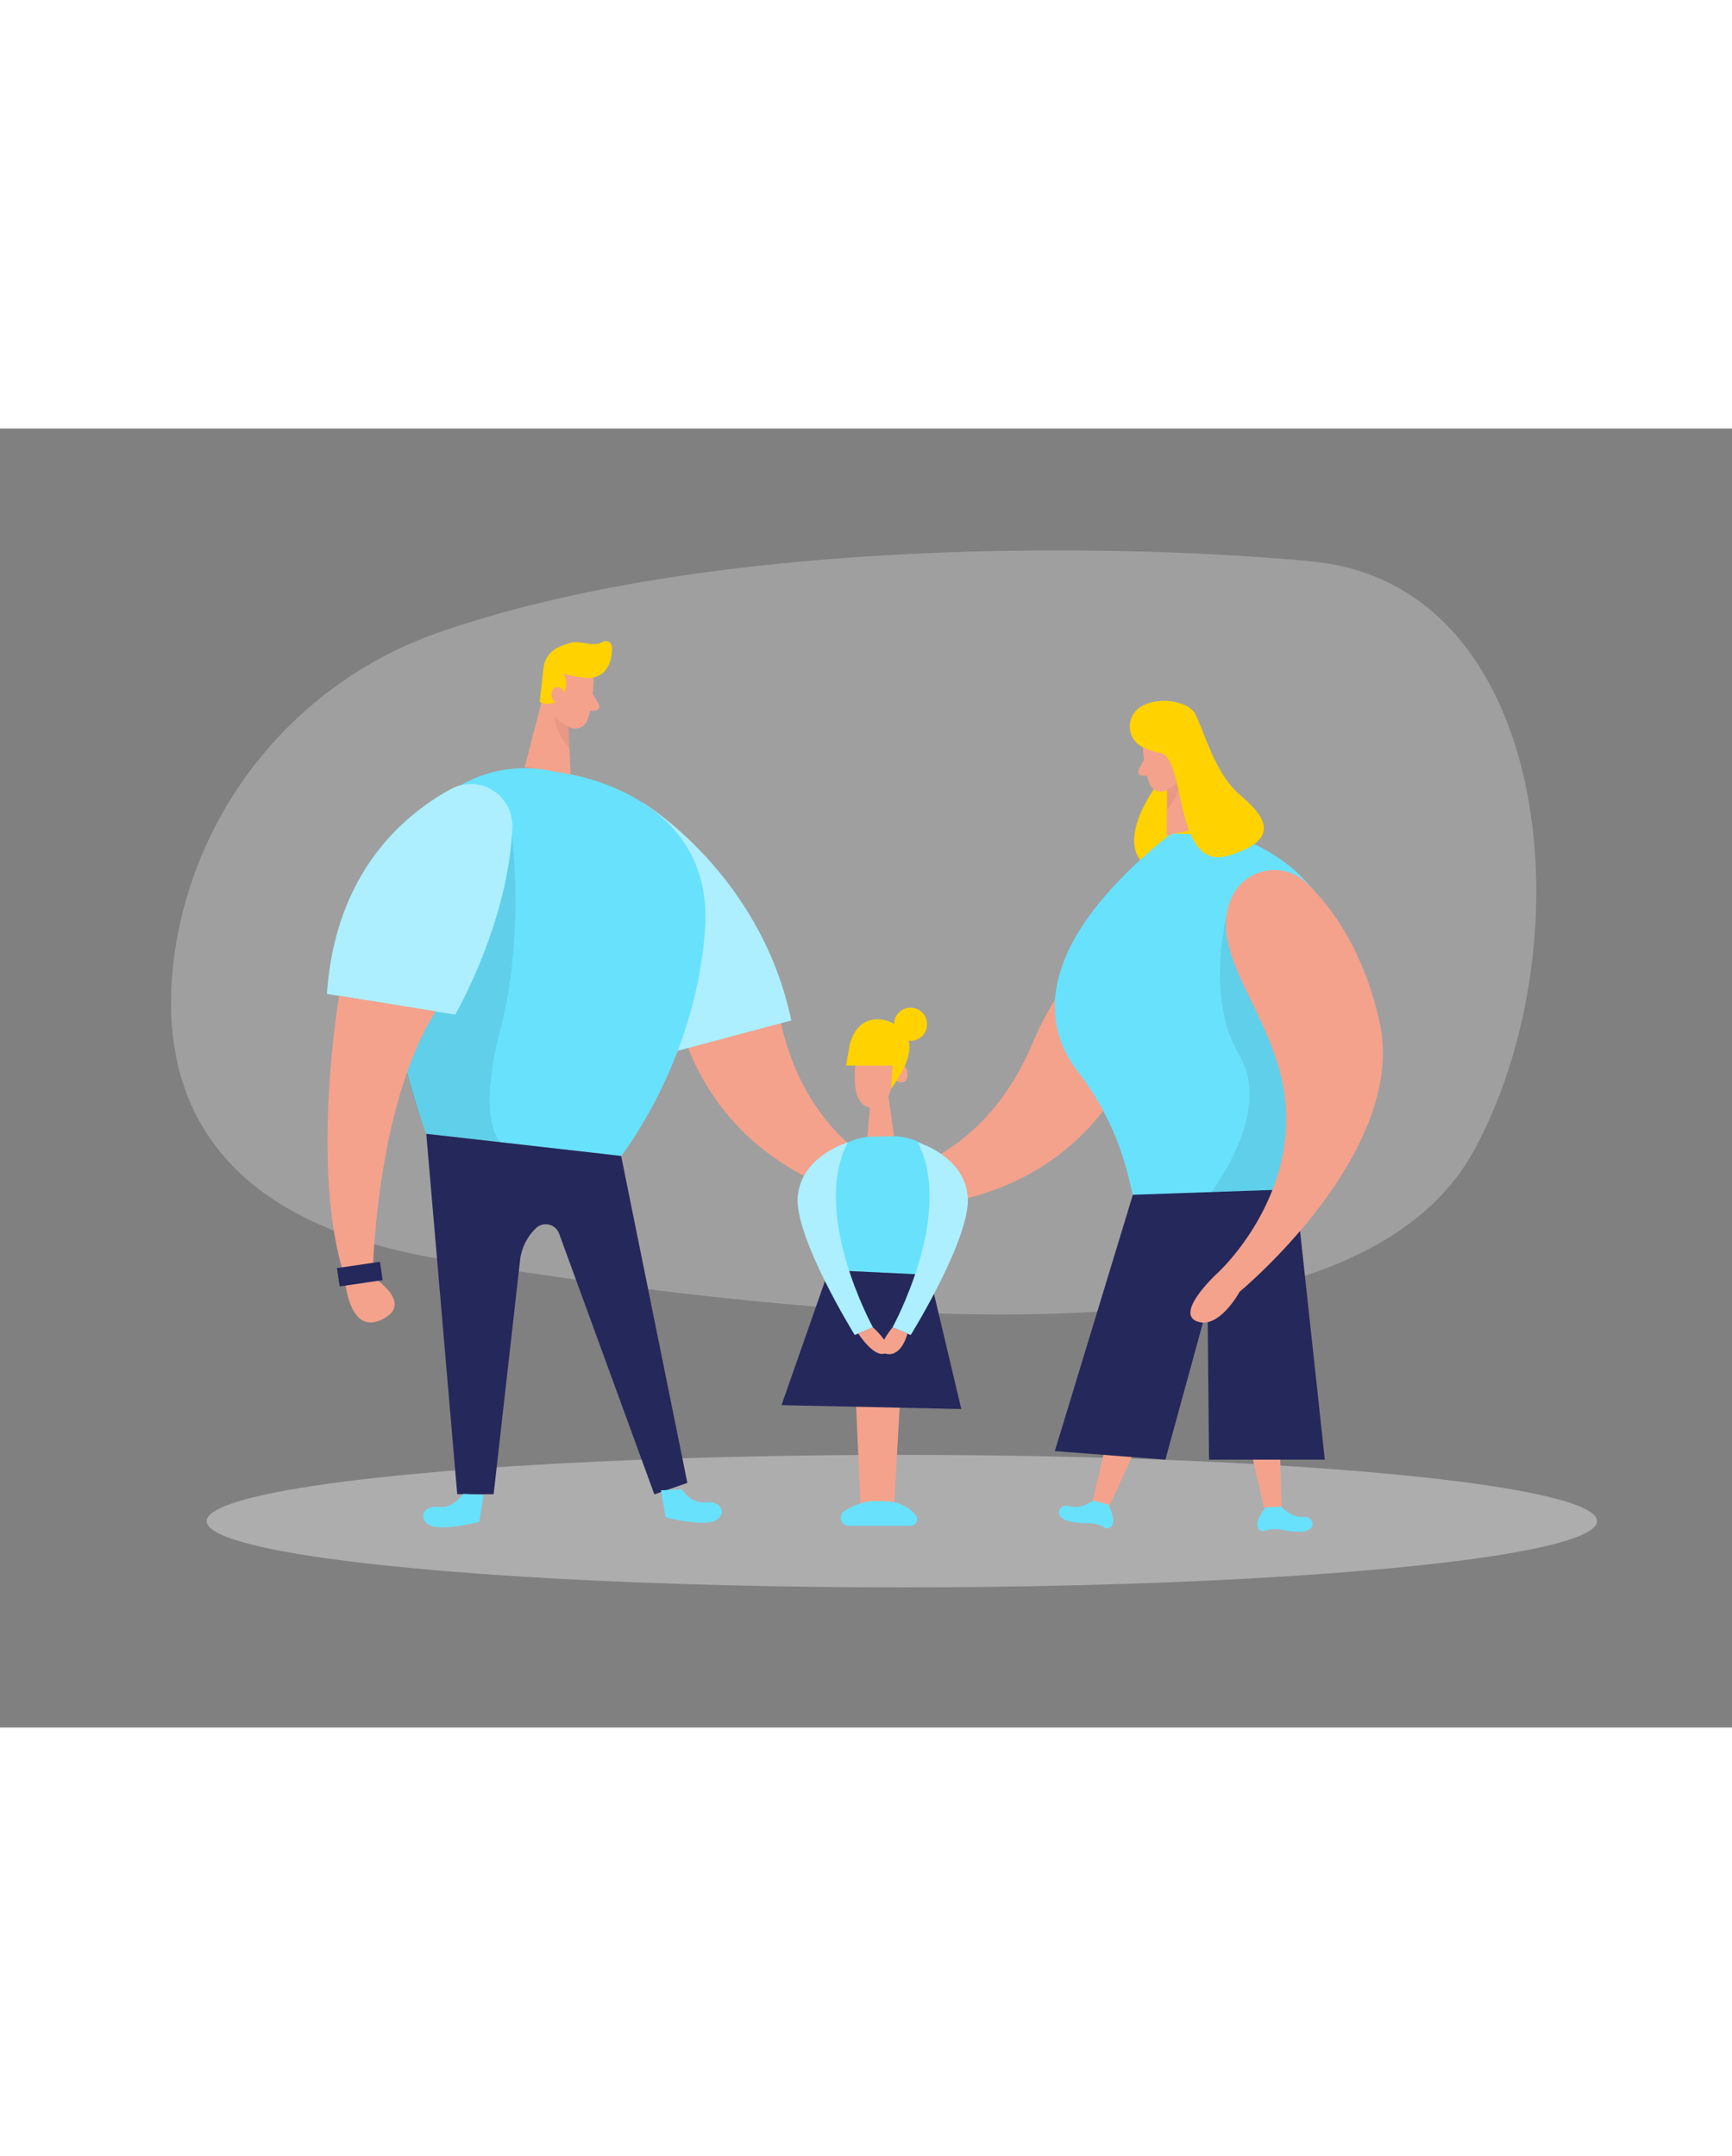 <svg id="Layer_1" data-name="Layer 1" xmlns="http://www.w3.org/2000/svg" viewBox="0 0 400 300" data-imageid="family-c" imageName="Family" class="illustrations_image" style="width: 241px;"><rect x="0" y="0" width="400" height="300" fill="#808080" stroke="none"/><path d="M101.61,47A92.38,92.38,0,0,0,40.3,121.38c-4,29.13,5.57,61.32,61.85,70.49,109.54,17.85,212.12,22.94,238.3-25.21S358.58,36,303,30.7C258.81,26.46,165,25,101.61,47Z" fill="#e6e6e6" opacity="0.3"/><path d="M266.69,83s-10.84,14.74.16,19.22,11.93-11.84,11.93-11.84l-5-11Z" fill="#ffd200"/><path d="M148.46,86.43s25.35,17.51,31.47,48.91,29.62,38,29.62,38l-1,6.39s-44.94-3.32-53.36-49.79Z" fill="#f4a28c"/><path d="M279.25,100.37s-28.38,12-40.75,41.51-36.71,31.25-36.71,31.25l-.3,6.45s44.68,5.87,62.35-37.92Z" fill="#f4a28c"/><ellipse cx="208.28" cy="252.34" rx="160.55" ry="15.3" fill="#e6e6e6" opacity="0.45"/><path d="M270.49,93.54l13.89.44s41.69,10.74,18.33,59c-3.7,7.64-3.4,16.63-3.6,25.11l-.06,2.2H262.42l-1.91-7.9a64.94,64.94,0,0,0-11.74-24.07C241.69,139,236.69,120.53,270.49,93.54Z" fill="#68e1fd" class="target-color"/><path d="M137.1,57.49s0,6-1.43,9.82a3,3,0,0,1-3.85,1.8,6.63,6.63,0,0,1-4.68-5.46l-1.27-5.36a5.35,5.35,0,0,1,2.9-5.48C132.35,50.72,137.32,53.86,137.1,57.49Z" fill="#f4a28c"/><polygon points="126.09 59.26 121.18 78.2 131.81 80.17 131.12 65.59 126.09 59.26" fill="#f4a28c"/><path d="M135.61,57.6a24.25,24.25,0,0,1-5.44-1,5,5,0,0,1-.53,5.44,4.06,4.06,0,0,1-5,1.14l.84-7.63A6.06,6.06,0,0,1,129,50.5a21.66,21.66,0,0,1,2.67-1c2.28-.67,5.36,1.1,7.47-.19a1.44,1.44,0,0,1,2.19,1.16c.12,2.36-.65,6-3.92,6.94A5.45,5.45,0,0,1,135.61,57.6Z" fill="#ffd200"/><path d="M130.3,62s.17-2.29-1.56-2.28-2,3.32.29,3.86Z" fill="#f4a28c"/><path d="M136.88,61.25l1.43,2.45a1,1,0,0,1-.74,1.44l-2.31.21Z" fill="#f4a28c"/><path d="M131.41,68.78a7.12,7.12,0,0,1-3.28-2.41s-.19,3.57,3.38,7.47Z" fill="#ce8172" opacity="0.31"/><path d="M263.9,73s.21,5.55,1.59,9.08a2.78,2.78,0,0,0,3.62,1.57,6.14,6.14,0,0,0,4.2-5.19l1.05-5a5,5,0,0,0-2.84-5C268.14,66.63,263.61,69.66,263.9,73Z" fill="#f4a28c"/><polygon points="274.17 74.39 279.22 91.85 269.4 93.95 269.67 80.4 274.17 74.39" fill="#f4a28c"/><path d="M270.34,77s-.22-2.13,1.39-2.16,1.95,3-.18,3.59Z" fill="#f4a28c"/><path d="M264.21,76.52l-1.27,2.31a.9.9,0,0,0,.73,1.32l2.15.13Z" fill="#f4a28c"/><path d="M269.48,83.36a6.61,6.61,0,0,0,3-2.32s.27,3.32-3,7Z" fill="#ce8172" opacity="0.31"/><path d="M262.62,64.9a5.33,5.33,0,0,0,1.28,8.69A15,15,0,0,0,268,74.94c6,1.15,3,27.42,15.6,23.72s8.53-9.15,2.82-14-8.09-14-10.27-18.56C274.55,62.73,266.44,61.53,262.62,64.9Z" fill="#ffd200"/><path d="M148.46,86.43s27.13,16.23,34.28,50.27l-26.24,7Z" fill="#68e1fd" class="target-color"/><path d="M148.46,86.43s27.13,16.23,34.28,50.27l-26.24,7Z" fill="#fff" opacity="0.46"/><path d="M95.18,93.69A29.78,29.78,0,0,1,126.84,79l4.72.87s33.31,4.87,31.27,35.55S143.45,168,143.45,168l-45-5.11S81.5,119,95.18,93.69Z" fill="#68e1fd" class="target-color"/><path d="M158.74,243.5,143.45,168l-45-5.11,7.15,83.24H114l6.1-54a12.26,12.26,0,0,1,3.67-7.44h0a3.28,3.28,0,0,1,5.35,1.23l22,60.24Z" fill="#24285b"/><path d="M118.22,93.76s3,23.45-2.63,44.9,0,26.2,0,26.2l-17.1-2s-3.75-9.51-4.43-14.33S93.79,91,118.22,93.76Z" opacity="0.08"/><path d="M104.07,83.31c-11.48,6.31-26.68,19.8-28.56,47.28l29.61,4.77s12.39-21.31,13.19-43.4A9.59,9.59,0,0,0,104.07,83.31Z" fill="#68e1fd" class="target-color"/><path d="M104.07,83.31c-11.48,6.31-26.68,19.8-28.56,47.28l29.61,4.77s12.39-21.31,13.19-43.4A9.59,9.59,0,0,0,104.07,83.31Z" fill="#fff" opacity="0.46"/><path d="M78.31,131s-6.81,40,1.28,64.9h6.47s.56-39.24,14.59-61.3Z" fill="#f4a28c"/><path d="M79.59,195.94s.75,13.61,8.55,9.87-2.08-9.87-2.08-9.87Z" fill="#f4a28c"/><rect x="78.09" y="193.15" width="10.04" height="4.28" transform="translate(-27.49 14.14) rotate(-8.35)" fill="#24285b"/><path d="M201.6,167.47s3.49-1.62,6.21,4.17-7.23,2.21-7.23,2.21Z" fill="#f4a28c"/><path d="M106.93,246.05s-2.15,3.46-5.59,3-5,2.68-2.18,4.19,11.53-.72,11.53-.72l1-6.25Z" fill="#68e1fd" class="target-color"/><path d="M157.47,245s2.15,3.45,5.59,3,5,2.67,2.18,4.19-11.53-.72-11.53-.72l-1.05-6.25Z" fill="#68e1fd" class="target-color"/><path d="M198.27,142.26s-3.39,14.5,3.16,14.61,4.85-14.61,4.85-14.61Z" fill="#f4a28c"/><path d="M205.18,154.17l1.29,9.28s2.39,3.85-2.57,4.68-6.74-1.24-3.58-4.55l.83-9.41Z" fill="#f4a28c"/><path d="M206.47,146.37s3.49,0,3.08,3.2-4.41,0-4.41,0Z" fill="#f4a28c"/><path d="M206.47,163.45S217,163.24,218,173.61s-3.32,21.86-3.32,21.86l-23.25-1.11s-11-27.93,8.91-30.78Z" fill="#68e1fd" class="target-color"/><polygon points="196.88 206.66 198.74 248.99 206.47 248.99 208.88 206.66 196.88 206.66" fill="#f4a28c"/><path d="M196.24,142.26l-.85,4.87h10.77l-.37,5.33s5.9-7.38,3.79-11.8S198.62,133.31,196.24,142.26Z" fill="#ffd200"/><circle cx="210.29" cy="137.58" r="3.82" fill="#ffd200"/><polygon points="191.41 194.36 180.49 225.55 222.01 226.45 214.66 195.47 191.41 194.36" fill="#24285b"/><polygon points="294.29 192.34 296.03 249.83 292.33 250.97 279.82 196.76 294.29 192.34" fill="#f4a28c"/><path d="M295.93,249s2.29,2.63,5.05,2.36,3.35,3.62-1.11,3.43a25,25,0,0,1-4.13-.5,7.23,7.23,0,0,0-3.74.31,1.21,1.21,0,0,1-1.29-.44c-1.33-1.42,1.6-5,1.6-5Z" fill="#68e1fd" class="target-color"/><polygon points="265.42 192.43 252.16 248.4 255.56 250.25 278.7 199.66 265.42 192.43" fill="#f4a28c"/><path d="M252.43,247.59s-2.78,2.12-5.42,1.31-4,2.87.4,3.58a24.68,24.68,0,0,0,4.15.33,7.25,7.25,0,0,1,3.6,1.06,1.19,1.19,0,0,0,1.35-.18c1.59-1.12-.57-5.2-.57-5.2Z" fill="#68e1fd" class="target-color"/><path d="M283.23,112.6s-4.86,19.13,3,32.15-6.46,31.58-6.46,31.58l19.38-.67s1.18-17.83,5.68-33.11S283.23,112.6,283.23,112.6Z" opacity="0.08"/><polygon points="261.63 176.97 299.2 175.66 305.96 238.14 279.22 238.14 278.78 191.48 261.63 176.97" fill="#24285b"/><polygon points="261.63 176.97 243.61 236.16 269.14 238.14 283.8 184.65 261.63 176.97" fill="#24285b"/><path d="M195.79,164.87S185,168,184.24,177.42s13.16,31.92,13.16,31.92l4.2-1.74S187.17,181.42,195.79,164.87Z" fill="#68e1fd" class="target-color"/><path d="M195.79,164.87S185,168,184.24,177.42s13.16,31.92,13.16,31.92l4.2-1.74S187.17,181.42,195.79,164.87Z" fill="#fff" opacity="0.46"/><path d="M211.94,164.87s10.79,3.11,11.55,12.55-13.16,31.92-13.16,31.92l-4.2-1.74S220.56,181.42,211.94,164.87Z" fill="#68e1fd" class="target-color"/><path d="M211.94,164.87s10.79,3.11,11.55,12.55-13.16,31.92-13.16,31.92l-4.2-1.74S220.56,181.42,211.94,164.87Z" fill="#fff" opacity="0.46"/><path d="M198.2,209s3.7,5.74,6.23,4.57-2.83-6-2.83-6Z" fill="#f4a28c"/><path d="M206.13,207.6s-4.79,5.63-1.28,6.14,4.72-4.72,4.72-4.72l-3-1.24Z" fill="#f4a28c"/><path d="M284.63,107.92A10.8,10.8,0,0,1,301.79,105c5.78,5.51,13,15.35,16.79,31.9,6.81,30.13-32.3,62.47-32.3,62.47s-4.78,8.86-9.9,6.81S281.23,195,281.23,195s18.2-16.55,15.52-40.31C294.57,135.39,278.1,121.14,284.63,107.92Z" fill="#f4a28c"/><path d="M199.58,248a16.13,16.13,0,0,0-4.72,2.08,1.86,1.86,0,0,0,1.15,3.32h14.31a1.5,1.5,0,0,0,1.28-2.3,7.72,7.72,0,0,0-3.35-2.52,9.46,9.46,0,0,0-4-.85h-2.77A6.76,6.76,0,0,0,199.58,248Z" fill="#68e1fd" class="target-color"/></svg>